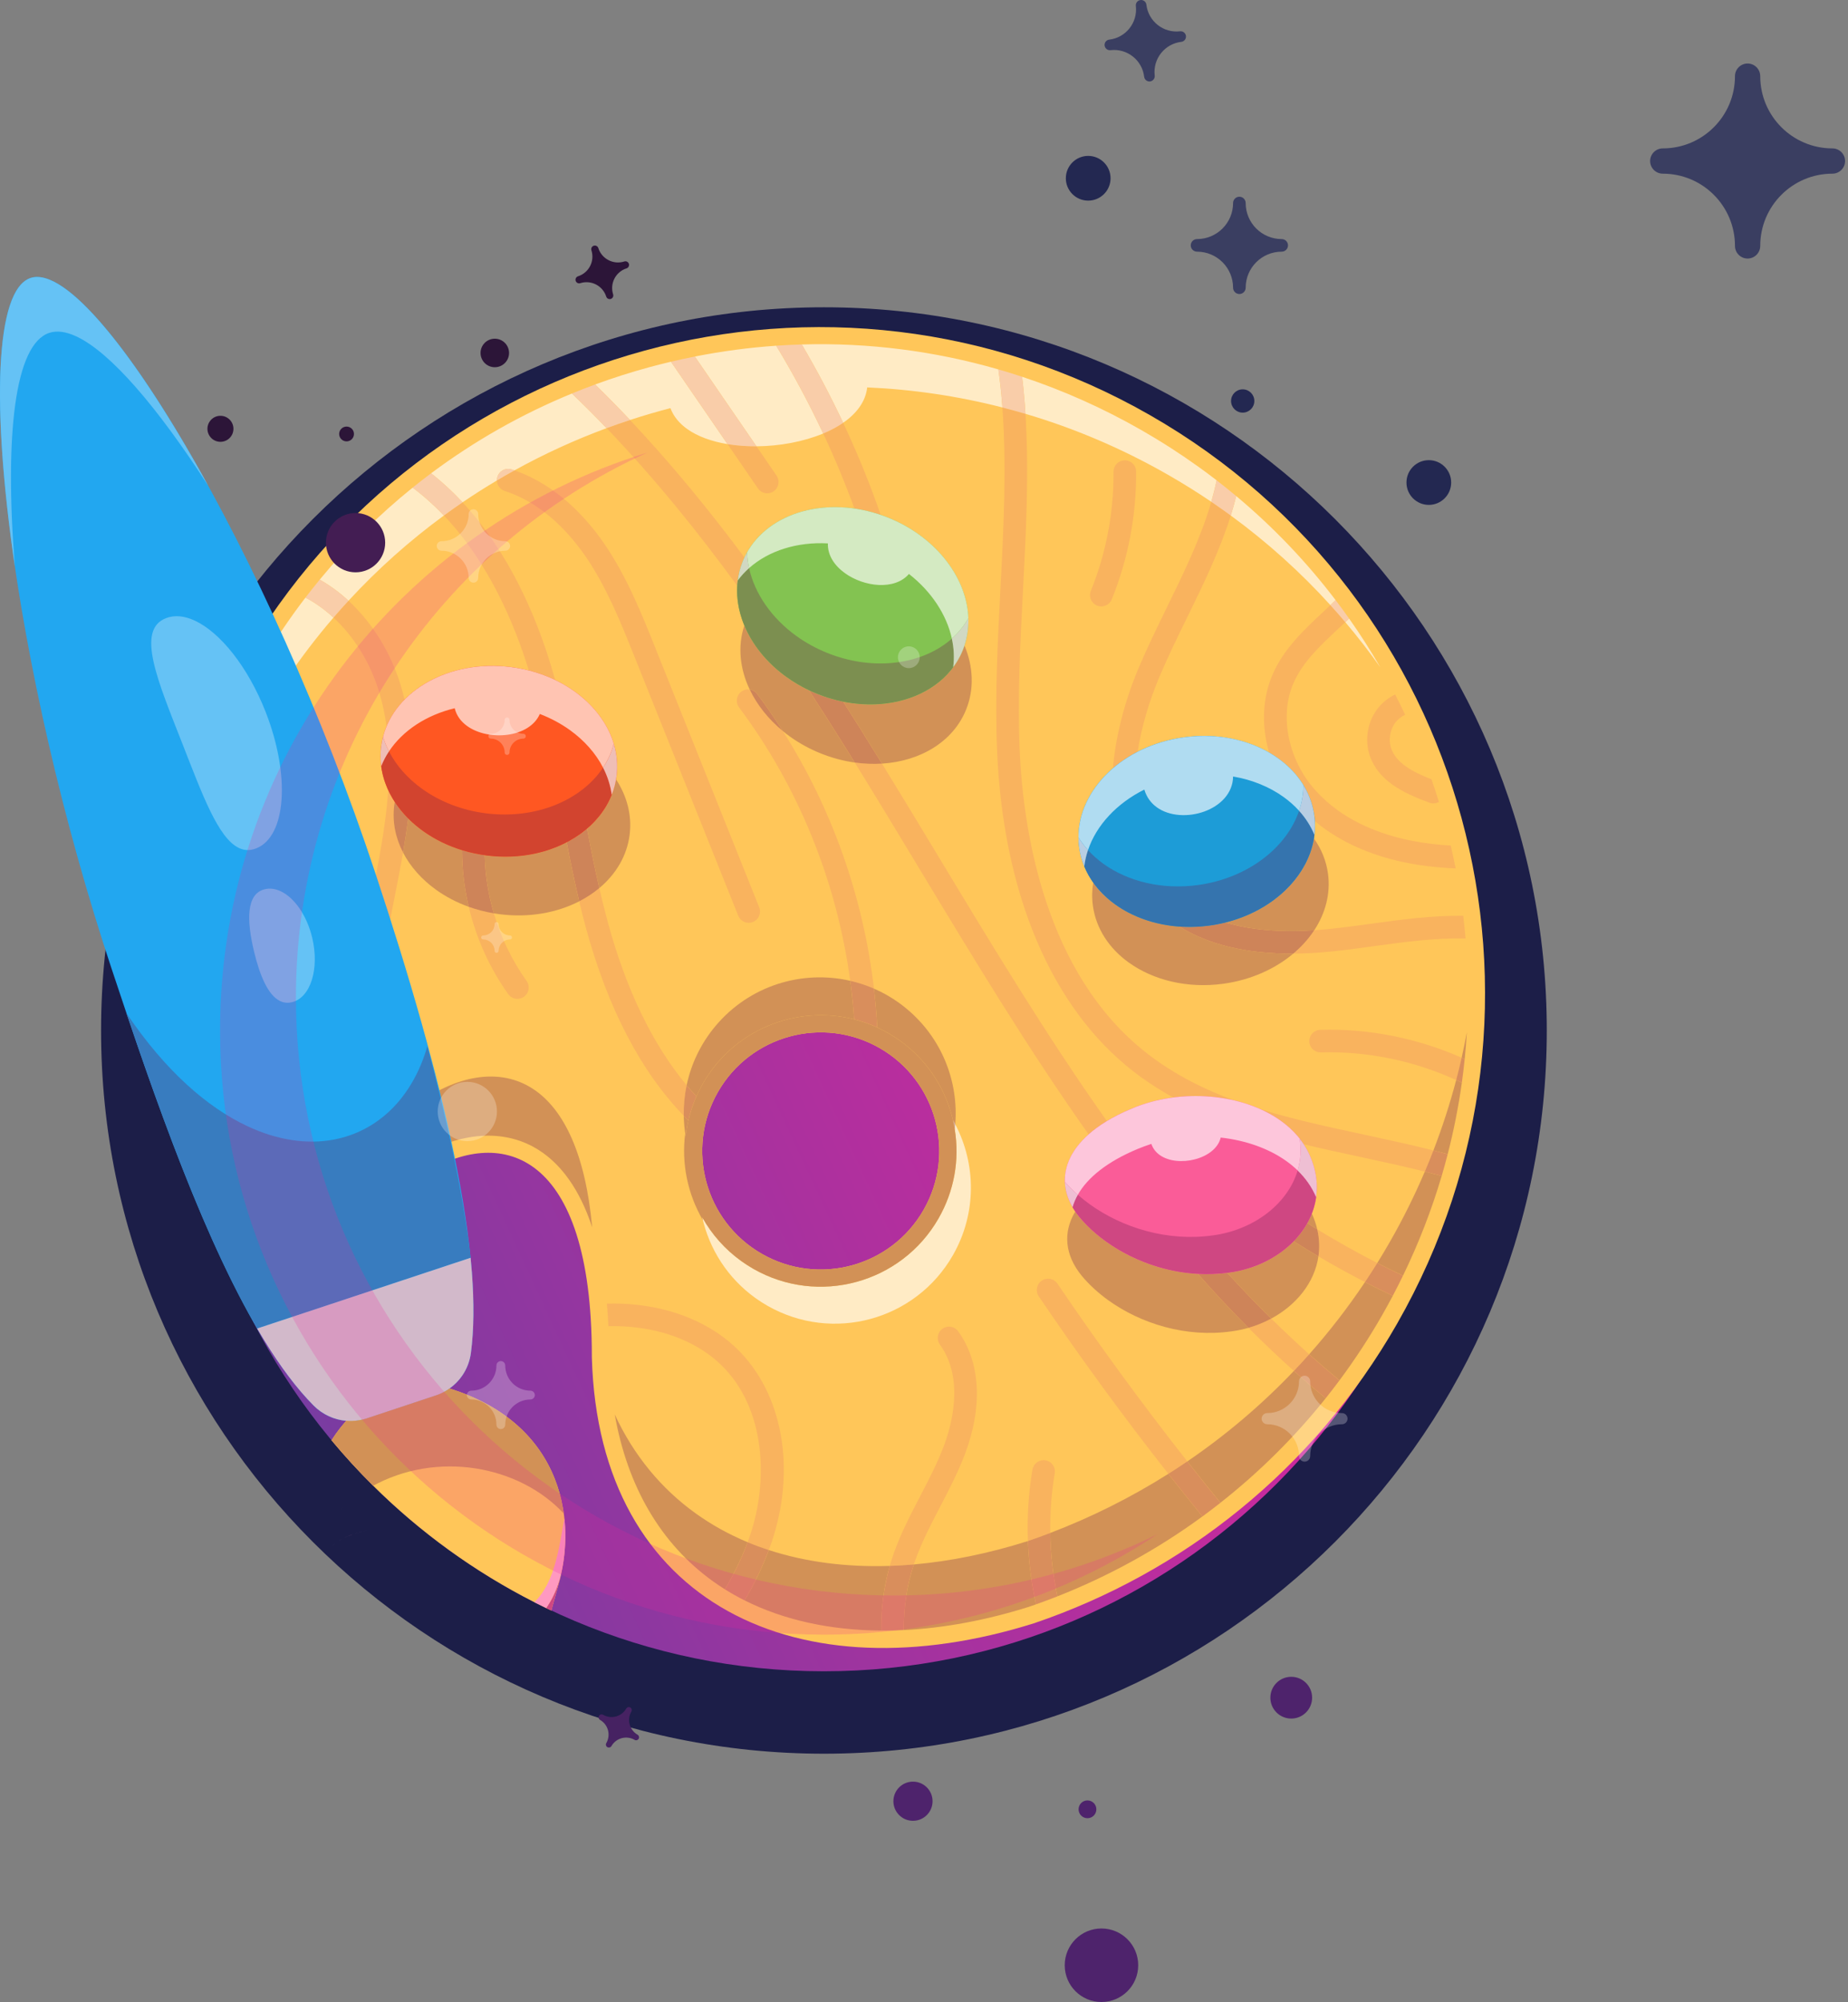 <svg width="314" height="340" viewBox="0 0 314 340" fill="none" xmlns="http://www.w3.org/2000/svg">
<rect x="0" y="0" width="314" height="340" fill="#808080" stroke="none"/>
<g clip-path="url(#clip0_71_11678)">
<path d="M184.898 34.074C186.996 34.074 188.697 32.373 188.697 30.276C188.697 28.177 186.996 26.477 184.898 26.477C182.8 26.477 181.1 28.177 181.1 30.276C181.1 32.373 182.8 34.074 184.898 34.074Z" fill="#232851"/>
<path d="M211.151 70.077C212.244 70.077 213.129 69.192 213.129 68.099C213.129 67.007 212.244 66.121 211.151 66.121C210.059 66.121 209.173 67.007 209.173 68.099C209.173 69.192 210.059 70.077 211.151 70.077Z" fill="#232851"/>
<path d="M242.775 85.746C244.873 85.746 246.574 84.045 246.574 81.947C246.574 79.849 244.873 78.149 242.775 78.149C240.677 78.149 238.977 79.849 238.977 81.947C238.977 84.045 240.677 85.746 242.775 85.746Z" fill="#232851"/>
<path fill-rule="evenodd" clip-rule="evenodd" d="M214.268 85.734C216.188 85.734 217.746 84.177 217.746 82.255C217.746 81.921 218.019 81.647 218.355 81.647C218.691 81.647 218.964 81.919 218.964 82.255C218.964 84.175 220.52 85.734 222.442 85.734C222.776 85.734 223.051 86.007 223.051 86.342C223.051 86.676 222.778 86.951 222.442 86.951C220.52 86.951 218.964 88.509 218.964 90.43C218.964 90.764 218.691 91.038 218.355 91.038C218.021 91.038 217.746 90.765 217.746 90.43C217.746 88.507 216.19 86.951 214.268 86.951C213.934 86.951 213.659 86.678 213.659 86.342C213.659 86.007 213.932 85.734 214.268 85.734Z" fill="#292E6B"/>
<path fill-rule="evenodd" clip-rule="evenodd" d="M203.395 40.601C206.775 40.601 209.516 37.861 209.516 34.48C209.516 33.891 209.997 33.41 210.586 33.41C211.176 33.41 211.657 33.891 211.657 34.48C211.657 37.861 214.397 40.601 217.778 40.601C218.367 40.601 218.848 41.082 218.848 41.671C218.848 42.261 218.367 42.742 217.778 42.742C214.397 42.742 211.657 45.482 211.657 48.863C211.657 49.452 211.176 49.933 210.586 49.933C209.997 49.933 209.516 49.452 209.516 48.863C209.516 45.482 206.775 42.742 203.395 42.742C202.805 42.742 202.324 42.261 202.324 41.671C202.324 41.082 202.805 40.601 203.395 40.601Z" fill="#3A3E61"/>
<path fill-rule="evenodd" clip-rule="evenodd" d="M282.526 25.202C289.302 25.202 294.795 19.71 294.795 12.933C294.795 11.751 295.759 10.787 296.941 10.787C298.123 10.787 299.087 11.751 299.087 12.933C299.087 19.709 304.58 25.202 311.355 25.202C312.538 25.202 313.501 26.166 313.501 27.348C313.501 28.53 312.538 29.494 311.355 29.494C304.578 29.494 299.087 34.987 299.087 41.762C299.087 42.945 298.123 43.908 296.941 43.908C295.759 43.908 294.795 42.945 294.795 41.762C294.795 34.985 289.302 29.494 282.526 29.494C281.344 29.494 280.38 28.53 280.38 27.348C280.38 26.166 281.344 25.202 282.526 25.202Z" fill="#3A3E61"/>
<path fill-rule="evenodd" clip-rule="evenodd" d="M188.476 6.73C191.304 6.398 193.328 3.835 192.996 1.007C192.938 0.514 193.293 0.065 193.786 0.007C194.279 -0.051 194.729 0.304 194.787 0.798C195.119 3.626 197.681 5.649 200.509 5.317C201.002 5.259 201.452 5.614 201.509 6.107C201.567 6.6 201.212 7.05 200.719 7.108C197.891 7.44 195.867 10.002 196.2 12.83C196.257 13.323 195.902 13.773 195.409 13.83C194.916 13.888 194.467 13.533 194.409 13.04C194.076 10.212 191.514 8.188 188.686 8.521C188.193 8.578 187.744 8.223 187.686 7.73C187.628 7.237 187.983 6.788 188.476 6.73Z" fill="#3A3E61"/>
<path d="M139.996 297.832C207.83 297.832 262.819 242.842 262.819 175.009C262.819 107.176 207.83 52.186 139.996 52.186C72.163 52.186 17.174 107.176 17.174 175.009C17.174 242.842 72.163 297.832 139.996 297.832Z" fill="url(#paint0_radial_71_11678)"/>
<path d="M139.997 283.834C200.099 283.834 248.821 235.111 248.821 175.009C248.821 114.907 200.099 66.184 139.997 66.184C79.894 66.184 31.172 114.907 31.172 175.009C31.172 235.111 79.894 283.834 139.997 283.834Z" fill="url(#paint1_linear_71_11678)"/>
<path d="M129.452 212.941C119.804 207.422 116.456 195.122 121.981 185.464C127.501 175.813 139.801 172.466 149.449 177.987C159.107 183.512 162.454 195.812 156.935 205.461C151.41 215.119 139.11 218.468 129.452 212.941ZM195.38 70.495C141.177 39.487 72.09 58.295 41.078 112.504C28.445 134.586 24.082 159.131 27.008 182.57C27.015 182.617 27.025 182.657 27.03 182.702C30.168 204.438 45.756 210.867 62.126 204.637C62.161 204.636 62.192 204.62 62.222 204.606C65.535 203.338 68.877 201.556 72.161 199.275C84.556 191.491 100.037 194.84 100.55 228.587C100.548 228.608 100.551 228.622 100.551 228.643C100.558 229.267 100.571 229.904 100.564 230.553C101.749 272.695 135.955 288.202 175.769 275.654C200.931 267.089 223.154 249.677 237.385 224.806C268.395 170.593 249.592 101.507 195.38 70.494V70.495Z" fill="#FFC659"/>
<path d="M121.152 268.559C112.302 262.199 106.62 252.514 104.453 240.216C107.713 247.248 112.407 252.853 118.201 257.017C120.914 258.966 123.87 260.599 127.03 261.914C126.045 264.555 124.77 267.198 123.174 269.916C122.527 269.51 121.893 269.087 121.274 268.646C121.234 268.616 121.194 268.588 121.152 268.559ZM126.523 271.798C128.216 268.905 129.575 266.08 130.631 263.245C136.868 265.278 143.795 266.18 151.181 265.937C150.18 269.443 149.689 273.167 149.731 276.92C141.093 276.866 133.198 275.145 126.523 271.798ZM153.572 276.836C153.531 272.996 154.11 269.2 155.273 265.69C161.459 265.15 167.923 263.838 174.545 261.754C174.581 261.74 174.618 261.727 174.657 261.717C174.793 265.318 175.251 268.926 176.026 272.471C175.638 272.607 175.248 272.744 174.856 272.877C167.51 275.189 160.343 276.504 153.573 276.838L153.572 276.836ZM179.664 271.112C178.92 267.556 178.518 263.94 178.459 260.339C185.435 257.675 192.158 254.321 198.517 250.303C200.427 252.734 202.358 255.148 204.308 257.54C196.751 263.069 188.48 267.642 179.664 271.11V271.112ZM207.367 255.218C205.474 252.895 203.598 250.553 201.74 248.191C208.236 243.769 214.313 238.636 219.847 232.823C221.627 234.42 223.429 235.971 225.246 237.475C219.967 244.074 213.967 250.024 207.365 255.216L207.367 255.218ZM227.593 234.432C225.865 233 224.149 231.52 222.449 229.998C225.847 226.177 229.018 222.088 231.928 217.737C233.488 218.541 235.064 219.32 236.65 220.072C236.068 221.172 235.466 222.268 234.844 223.354C232.64 227.209 230.216 230.904 227.593 234.432ZM234.02 214.494C234.751 213.315 235.466 212.116 236.161 210.902C238.398 206.997 240.372 203.011 242.097 198.971C243.057 199.212 244.012 199.459 244.96 199.716C243.251 205.487 241.059 211.145 238.389 216.644C236.92 215.949 235.465 215.232 234.02 214.494ZM243.555 195.379C245.08 191.435 246.369 187.442 247.425 183.421C247.747 183.568 248.069 183.717 248.387 183.869C247.819 187.956 247.014 192.007 245.983 196.013C245.176 195.795 244.367 195.583 243.553 195.377L243.555 195.379ZM248.354 179.628C248.678 178.185 248.973 176.742 249.241 175.296C249.15 176.819 249.027 178.341 248.874 179.862C248.7 179.78 248.527 179.707 248.356 179.628H248.354Z" fill="#D29156"/>
<path d="M49.836 203.955C49.973 200.814 50.023 197.476 49.989 193.929C53.894 194.091 58.053 193.367 62.271 191.8C62.997 194.639 63.905 197.439 64.992 200.174C63.828 200.767 62.659 201.292 61.493 201.75L61.085 201.904C57.168 203.396 53.359 204.078 49.838 203.955H49.836ZM68.37 198.268C67.357 195.657 66.514 192.988 65.849 190.282C68.109 189.196 70.37 187.877 72.604 186.326C78.73 182.479 85.612 181.351 91.065 185.27C95.803 188.675 99.467 195.889 100.621 208.44C98.441 201.795 95.31 197.988 92.291 195.819C91.725 195.412 91.162 195.062 90.609 194.761C84.895 191.659 77.604 192.4 70.603 196.797L70.491 196.87C69.788 197.36 69.08 197.824 68.37 198.266V198.268Z" fill="#D29156"/>
<path d="M42.862 124.911C42.437 122.534 41.991 120.159 41.526 117.791C41.987 116.906 42.461 116.028 42.947 115.152C44.201 116.258 45.378 117.456 46.463 118.738C45.665 120.012 44.887 121.312 44.135 122.629C43.701 123.386 43.278 124.149 42.863 124.911H42.862ZM48.637 115.392C47.475 114.099 46.228 112.889 44.904 111.77C47.061 108.19 49.399 104.757 51.905 101.486C52.764 101.937 53.598 102.457 54.406 103.037C55.186 103.599 55.94 104.215 56.662 104.884C53.813 108.195 51.13 111.698 48.637 115.394V115.392Z" fill="#FFEBC5"/>
<path d="M59.212 102.025C58.382 101.257 57.514 100.549 56.615 99.903C55.874 99.37 55.109 98.879 54.329 98.436C59.071 92.679 64.358 87.451 70.112 82.815C72.037 84.252 73.803 85.844 75.428 87.547C69.627 91.794 64.191 96.628 59.214 102.025H59.212Z" fill="#FFEBC5"/>
<path d="M78.592 85.312C76.957 83.555 75.18 81.898 73.247 80.38C80.575 74.904 88.601 70.35 97.18 66.828C99.189 68.75 101.15 70.716 103.068 72.715C97.69 74.7 92.452 77.096 87.413 79.885C87.258 79.831 87.1 79.779 86.943 79.726C85.934 79.399 84.851 79.95 84.524 80.959C84.454 81.171 84.425 81.386 84.43 81.597C82.45 82.773 80.504 84.013 78.59 85.312H78.592ZM107.05 71.328C105.12 69.285 103.143 67.27 101.122 65.296C104.123 64.196 107.185 63.218 110.303 62.368C111.535 62.034 112.768 61.721 114.004 61.429C117.212 66.092 120.416 70.758 123.62 75.426C120.939 74.98 118.529 74.128 116.731 72.835C115.426 71.898 114.443 70.728 113.915 69.315C111.605 69.915 109.315 70.585 107.05 71.326V71.328ZM128.531 75.796C125.041 70.712 121.551 65.63 118.06 60.549C122.656 59.643 127.273 59.029 131.889 58.713C134.828 63.57 137.492 68.542 139.874 73.623C136.527 75.018 132.46 75.767 128.531 75.798V75.796ZM143.263 71.805C141.135 67.286 138.791 62.847 136.233 58.5C147.531 58.171 158.778 59.598 169.635 62.736C169.912 64.694 170.125 66.667 170.275 68.628C170.289 68.82 170.303 69.007 170.317 69.198C162.725 67.253 155.03 66.128 147.349 65.793C147.083 68.204 145.544 70.224 143.263 71.804V71.805ZM174.237 70.28C174.198 69.631 174.153 68.984 174.104 68.335C173.994 66.891 173.85 65.438 173.672 63.986C180.633 66.291 187.415 69.313 193.926 73.038C197.309 74.973 200.563 77.068 203.687 79.312C204.712 80.048 205.723 80.802 206.718 81.568C206.468 82.792 206.163 84.009 205.815 85.219C203.433 83.605 200.974 82.073 198.437 80.62C190.626 76.153 182.509 72.72 174.239 70.28H174.237ZM234.543 113.344C232.677 110.707 230.687 108.143 228.583 105.659C228.798 105.456 229.013 105.252 229.23 105.044C231.124 107.728 232.894 110.493 234.543 113.346V113.344ZM226.05 102.768C221.013 97.215 215.359 92.107 209.124 87.551C209.465 86.458 209.775 85.356 210.049 84.245C216.354 89.513 222.008 95.435 226.939 101.918C226.647 102.202 226.349 102.485 226.05 102.768Z" fill="#FFEBC5"/>
<path d="M128.35 220.441C123.621 217.042 120.507 212.104 119.31 206.717C120.942 209.652 123.198 212.187 125.956 214.171C126.609 214.639 127.291 215.078 127.997 215.484C139.038 221.801 153.159 217.957 159.474 206.916C162.127 202.28 163.075 196.988 162.223 191.786C162.257 191.501 162.285 191.216 162.307 190.933C165.854 197.689 165.985 206.052 161.917 213.165C155.579 224.246 141.464 228.087 130.383 221.747C129.676 221.343 128.998 220.906 128.349 220.441H128.35Z" fill="#FFEBC5"/>
<path d="M116.51 193.012C116.311 191.851 116.199 190.676 116.178 189.499C116.439 189.77 116.703 190.036 116.969 190.298C116.76 191.195 116.608 192.101 116.512 193.012H116.51Z" fill="#D29156"/>
<path d="M118.336 186.193C117.77 185.583 117.215 184.953 116.671 184.301C117.425 180.724 119.041 177.276 121.549 174.276C127.317 167.373 136.259 164.687 144.463 166.567C144.755 168.737 144.977 170.922 145.124 173.108C135.339 170.63 124.69 174.832 119.44 184.011C119.032 184.724 118.665 185.452 118.338 186.192L118.336 186.193ZM162.309 190.933C162.182 190.688 162.047 190.445 161.909 190.204C161.846 189.938 161.779 189.674 161.708 189.408C160.301 184.25 157.23 179.838 152.949 176.761C152.293 176.291 151.611 175.852 150.903 175.446C150.294 175.098 149.677 174.783 149.054 174.495C148.94 172.289 148.753 170.089 148.498 167.894C149.972 168.536 151.398 169.341 152.748 170.311C153.208 170.642 153.657 170.992 154.1 171.361C160.074 176.352 162.888 183.72 162.311 190.933H162.309Z" fill="#D29156"/>
<path d="M162.225 191.785C162.14 191.255 162.035 190.728 161.91 190.202C162.049 190.443 162.182 190.686 162.311 190.931C162.288 191.214 162.26 191.499 162.227 191.785H162.225Z" fill="#D2ABA1"/>
<path d="M223.266 178.37C222.796 178.033 222.484 177.487 222.465 176.865C222.435 175.805 223.271 174.921 224.331 174.892C232.535 174.657 240.757 176.287 248.351 179.63C248.062 180.896 247.754 182.16 247.422 183.423C240.178 180.119 232.299 178.505 224.438 178.729C224.001 178.741 223.595 178.608 223.264 178.37H223.266Z" fill="#F9B35E"/>
<path d="M247.424 183.421C247.756 182.159 248.062 180.894 248.352 179.628C248.524 179.705 248.699 179.78 248.87 179.862C248.734 181.202 248.575 182.535 248.386 183.869C248.067 183.717 247.746 183.568 247.424 183.421Z" fill="#D98E5C"/>
<path d="M219.847 232.823C217.234 230.479 214.656 228.036 212.129 225.504C213.495 225.112 214.792 224.582 215.996 223.933C218.117 226.023 220.267 228.045 222.447 229.997C221.596 230.955 220.727 231.898 219.847 232.821V232.823ZM184.968 192.65C174.662 178.087 165.414 162.768 156.365 147.78C152.736 141.769 149.005 135.588 145.235 129.504C146.807 129.726 148.36 129.784 149.862 129.689C153.178 135.072 156.456 140.499 159.653 145.797C168.654 160.706 177.85 175.939 188.074 190.391C188.013 190.427 187.952 190.464 187.894 190.501C186.785 191.185 185.809 191.904 184.968 192.65ZM125.262 99.48C118.682 90.466 111.292 81.286 103.068 72.713C104.387 72.225 105.712 71.767 107.049 71.326C114.153 78.859 120.629 86.802 126.486 94.669C126.381 94.895 126.281 95.12 126.189 95.353C125.652 96.691 125.348 98.078 125.262 99.478V99.48Z" fill="#F9B35E"/>
<path d="M225.246 237.477C223.429 235.973 221.627 234.422 219.847 232.825C220.728 231.9 221.598 230.959 222.448 230C224.146 231.522 225.861 233.001 227.591 234.434C226.825 235.462 226.043 236.478 225.246 237.477Z" fill="#D98E5C"/>
<path d="M103.068 72.715C101.15 70.716 99.189 68.75 97.18 66.828C98.481 66.293 99.794 65.782 101.12 65.296C103.142 67.27 105.118 69.285 107.049 71.328C105.712 71.769 104.387 72.229 103.068 72.715Z" fill="#F9CDA9"/>
<path d="M194.033 183.045C193.506 182.667 192.987 182.277 192.473 181.877C178.667 171.091 170.482 151.841 169.427 127.673C169.025 118.456 169.511 109.124 169.982 100.098C170.512 89.943 171.063 79.448 170.319 69.2C171.629 69.535 172.936 69.895 174.239 70.28C174.861 80.321 174.33 90.468 173.817 100.295C173.348 109.234 172.867 118.473 173.263 127.505C173.847 140.84 177.425 165.245 194.837 178.851C195.324 179.233 195.818 179.602 196.315 179.958C200.443 182.923 204.934 185.123 209.691 186.877C206.401 186.109 202.828 185.931 199.344 186.387C197.52 185.384 195.747 184.276 194.035 183.045H194.033ZM221.526 194.336C221.311 194.007 221.08 193.686 220.837 193.374C220.835 193.376 220.835 193.376 220.837 193.38C220.716 193.229 220.599 193.084 220.475 192.939C219.654 191.98 218.703 191.12 217.64 190.356C216.604 189.612 215.464 188.96 214.245 188.407C219.856 190.128 225.765 191.402 231.823 192.706C235.692 193.539 239.65 194.392 243.555 195.38C243.092 196.584 242.606 197.782 242.097 198.973C238.417 198.053 234.676 197.248 231.017 196.459C227.864 195.779 224.69 195.097 221.528 194.336H221.526Z" fill="#F9B35E"/>
<path d="M242.095 198.973C242.604 197.782 243.09 196.584 243.553 195.38C244.367 195.587 245.175 195.797 245.983 196.017C245.664 197.255 245.322 198.488 244.96 199.718C244.01 199.461 243.057 199.214 242.097 198.973H242.095Z" fill="#D98E5C"/>
<path d="M170.319 69.199C170.305 69.007 170.291 68.82 170.277 68.629C170.127 66.671 169.914 64.696 169.637 62.737C170.989 63.127 172.336 63.542 173.674 63.988C173.85 65.438 173.994 66.893 174.106 68.337C174.155 68.986 174.2 69.633 174.239 70.282C172.936 69.897 171.629 69.537 170.319 69.201V69.199Z" fill="#F9CDA9"/>
<path d="M219.747 161.955C221.159 160.769 222.358 159.433 223.306 157.985C224.261 157.922 225.233 157.838 226.225 157.733C228.458 157.494 230.75 157.181 232.967 156.876C238.097 156.175 243.37 155.451 248.62 155.537C248.779 156.818 248.91 158.102 249.021 159.386C243.903 159.255 238.618 159.977 233.488 160.68C231.243 160.988 228.922 161.306 226.636 161.551C224.23 161.808 221.932 161.939 219.745 161.953L219.747 161.955ZM189.097 130.478C189.61 124.584 191.263 118.659 193.466 113.444C194.937 109.967 196.633 106.502 198.272 103.153C201.123 97.327 204.045 91.353 205.815 85.221C206.684 85.811 207.543 86.409 208.391 87.019C208.638 87.196 208.883 87.373 209.126 87.553C207.258 93.525 204.456 99.251 201.721 104.841C200.105 108.143 198.431 111.562 197.002 114.941C195.338 118.883 194 123.257 193.295 127.669C191.749 128.463 190.339 129.411 189.097 130.48V130.478Z" fill="#F9B35E"/>
<path d="M205.814 85.221C206.162 84.009 206.466 82.794 206.716 81.57C207.846 82.442 208.958 83.334 210.049 84.247C209.777 85.358 209.465 86.46 209.124 87.553C208.879 87.373 208.635 87.198 208.39 87.019C207.541 86.411 206.683 85.812 205.814 85.221Z" fill="#F9CDA9"/>
<path d="M225.043 140.723C224.49 140.326 223.943 139.903 223.409 139.453C223.39 139.126 223.359 138.799 223.313 138.471C223.009 136.253 222.155 134.221 220.875 132.44C219.889 131.067 218.644 129.845 217.201 128.808C216.702 128.449 216.179 128.112 215.635 127.799C214.322 123.293 214.472 118.552 216.263 114.477C218.157 110.149 221.547 106.983 224.824 103.921C225.232 103.541 225.641 103.158 226.052 102.77C226.916 103.72 227.757 104.683 228.586 105.659C228.205 106.018 227.825 106.374 227.446 106.726C224.314 109.652 221.354 112.413 219.779 116.018C217.335 121.58 218.876 129.075 223.527 134.247C224.688 135.536 225.956 136.648 227.288 137.607C231.974 140.975 237.45 142.451 241.633 143.093C243.197 143.333 244.809 143.5 246.499 143.597C246.799 144.889 247.083 146.189 247.336 147.483C245.138 147.395 243.062 147.198 241.051 146.89C236.414 146.182 230.333 144.527 225.045 140.727L225.043 140.723Z" fill="#F9B35E"/>
<path d="M228.584 105.659C227.757 104.681 226.916 103.72 226.05 102.77C226.349 102.487 226.647 102.203 226.939 101.92C227.72 102.945 228.486 103.989 229.23 105.043C229.015 105.252 228.8 105.456 228.583 105.659H228.584Z" fill="#F9CDA9"/>
<path d="M145.18 86.362C143.603 82.049 141.833 77.799 139.876 73.623C141.121 73.105 142.263 72.5 143.265 71.807C145.67 76.918 147.797 82.131 149.642 87.441C148.155 86.932 146.66 86.575 145.182 86.362H145.18Z" fill="#F9B35E"/>
<path d="M139.874 73.621C137.492 68.54 134.828 63.568 131.889 58.711C133.338 58.611 134.787 58.54 136.233 58.499C138.792 62.846 141.135 67.284 143.264 71.805C142.261 72.498 141.119 73.103 139.874 73.621Z" fill="#F9CDA9"/>
<path d="M116.178 189.499C108.845 181.907 103.262 171.188 99.558 157.583C99.152 156.089 98.773 154.583 98.414 153.076C99.661 152.436 100.809 151.68 101.832 150.825C102.276 152.757 102.75 154.68 103.264 156.577C106.396 168.085 110.893 177.38 116.669 184.303C116.309 186.017 116.147 187.762 116.178 189.5V189.499ZM89.852 113.86C87.34 105.698 82.935 95.433 75.427 87.549C76.469 86.785 77.527 86.038 78.592 85.314C86.504 93.816 91.081 104.655 93.661 113.181C93.892 113.944 94.114 114.71 94.331 115.478C92.935 114.808 91.436 114.262 89.853 113.86H89.852Z" fill="#F9B35E"/>
<path d="M75.427 87.547C73.803 85.842 72.035 84.252 70.11 82.815C71.14 81.986 72.188 81.172 73.247 80.38C75.178 81.897 76.957 83.555 78.592 85.312C77.527 86.038 76.469 86.785 75.427 87.547Z" fill="#F9CDA9"/>
<path d="M116.969 190.298C116.703 190.036 116.44 189.77 116.178 189.499C116.147 187.76 116.309 186.017 116.669 184.301C117.213 184.953 117.768 185.583 118.334 186.193C117.747 187.526 117.29 188.899 116.967 190.298H116.969Z" fill="#D98E5C"/>
<path d="M126.096 156.359C125.809 156.152 125.575 155.865 125.435 155.514L107.83 111.576C105.504 105.766 103.096 99.76 99.556 94.582C97.802 92.019 95.251 88.947 91.886 86.529C90.077 85.23 88.036 84.12 85.756 83.378C85.563 83.315 85.387 83.224 85.229 83.112C84.74 82.762 84.442 82.197 84.43 81.598C85.418 81.01 86.41 80.442 87.414 79.885C89.911 80.755 92.144 81.988 94.122 83.409C97.923 86.141 100.774 89.56 102.725 92.416C106.505 97.943 108.99 104.148 111.395 110.149L128.999 154.088C129.395 155.073 128.915 156.191 127.931 156.584C127.298 156.838 126.61 156.729 126.096 156.36V156.359Z" fill="#F9B35E"/>
<path d="M84.43 81.597C84.425 81.386 84.454 81.171 84.524 80.959C84.853 79.952 85.936 79.399 86.943 79.726C87.1 79.777 87.258 79.831 87.414 79.885C86.41 80.442 85.418 81.01 84.43 81.597Z" fill="#F9CDA9"/>
<path d="M198.517 250.305C190.811 240.499 183.431 230.395 176.496 220.155C175.902 219.276 176.133 218.085 177.011 217.49C177.693 217.023 178.571 217.063 179.207 217.52C179.386 217.648 179.543 217.808 179.674 218.001C186.621 228.256 194.015 238.372 201.739 248.189C200.675 248.913 199.598 249.616 198.515 250.302L198.517 250.305Z" fill="#F9B35E"/>
<path d="M204.306 257.542C202.356 255.15 200.425 252.736 198.515 250.305C199.598 249.619 200.675 248.916 201.739 248.192C203.594 250.553 205.472 252.897 207.365 255.22C206.359 256.012 205.34 256.788 204.306 257.544V257.542Z" fill="#D98E5C"/>
<path d="M151.181 265.937C151.387 265.215 151.616 264.499 151.865 263.795C153.071 260.386 154.742 257.182 156.356 254.081C157.776 251.353 159.249 248.532 160.336 245.665C161.576 242.421 163.993 234.247 159.7 228.351C159.074 227.492 159.266 226.292 160.12 225.668C160.81 225.17 161.716 225.191 162.374 225.661C162.535 225.777 162.68 225.922 162.802 226.09C166.605 231.31 167.016 238.946 163.923 247.033C162.757 250.106 161.232 253.028 159.759 255.856C158.135 258.976 156.601 261.921 155.485 265.078C155.413 265.281 155.34 265.484 155.273 265.69C153.895 265.809 152.528 265.891 151.181 265.937Z" fill="#F9B35E"/>
<path d="M149.731 276.92C149.689 273.167 150.182 269.444 151.181 265.937C152.529 265.893 153.895 265.809 155.273 265.69C154.11 269.201 153.531 272.996 153.572 276.836C152.276 276.899 150.997 276.929 149.731 276.92Z" fill="#D98E5C"/>
<path d="M174.657 261.717C174.497 257.626 174.756 253.548 175.428 249.576C175.608 248.532 176.6 247.829 177.644 248.005C177.939 248.056 178.21 248.171 178.443 248.337C179.018 248.75 179.342 249.471 179.214 250.218C178.653 253.532 178.403 256.93 178.459 260.34C177.199 260.821 175.932 261.279 174.657 261.717Z" fill="#F9B35E"/>
<path d="M176.026 272.469C175.251 268.926 174.793 265.316 174.657 261.715C175.932 261.278 177.198 260.82 178.459 260.339C178.518 263.94 178.92 267.556 179.664 271.112C178.459 271.586 177.25 272.037 176.026 272.469Z" fill="#D98E5C"/>
<path d="M127.03 261.914C127.182 261.51 127.326 261.106 127.462 260.702C130.535 251.65 130.194 239.198 122.507 231.788C121.815 231.118 121.066 230.495 120.27 229.923C115.844 226.742 109.917 225.089 103.376 225.219C103.313 223.888 103.226 222.609 103.115 221.385C110.564 221.205 117.378 223.116 122.523 226.814C123.466 227.49 124.352 228.228 125.176 229.022C133.001 236.567 135.327 249.487 131.1 261.937C130.951 262.374 130.795 262.81 130.633 263.245C129.405 262.845 128.205 262.402 127.032 261.914H127.03Z" fill="#F9B35E"/>
<path d="M123.174 269.916C124.77 267.198 126.045 264.555 127.03 261.914C128.204 262.402 129.403 262.845 130.631 263.245C129.575 266.08 128.216 268.903 126.523 271.797C125.369 271.219 124.251 270.591 123.174 269.916Z" fill="#D98E5C"/>
<path d="M62.271 191.8C60.638 185.405 59.935 178.811 60.22 172.307C60.52 165.476 61.869 158.709 63.172 152.166C63.682 149.604 64.209 146.955 64.664 144.35C65.202 141.267 65.716 137.813 65.96 134.189C66.274 134.873 66.645 135.538 67.065 136.181C67.032 136.377 67.002 136.577 66.978 136.776C66.629 139.571 67.198 142.308 68.485 144.789C68.471 144.863 68.459 144.938 68.447 145.012C67.985 147.659 67.453 150.332 66.937 152.918C65.662 159.318 64.345 165.939 64.057 172.477C63.798 178.414 64.412 184.43 65.849 190.284C64.786 190.795 63.724 191.251 62.665 191.657C62.635 191.673 62.603 191.688 62.568 191.69C62.471 191.729 62.371 191.765 62.271 191.802V191.8ZM65.674 123.351C65.403 121.359 64.987 119.376 64.393 117.429C62.878 112.473 60.123 108.087 56.662 104.884C57.498 103.914 58.348 102.961 59.211 102.025C63.195 105.698 66.346 110.687 68.065 116.307C68.317 117.134 68.541 117.968 68.737 118.804C67.422 120.14 66.378 121.67 65.674 123.351Z" fill="#F9B35E"/>
<path d="M64.992 200.174C63.906 197.439 62.997 194.639 62.271 191.8C62.369 191.764 62.469 191.727 62.568 191.688C62.603 191.687 62.635 191.671 62.665 191.655C63.724 191.249 64.788 190.793 65.849 190.282C66.514 192.988 67.357 195.657 68.37 198.268C67.25 198.964 66.122 199.599 64.992 200.174Z" fill="#D98E5C"/>
<path d="M51.905 101.486C52.696 100.453 53.504 99.438 54.328 98.438C55.109 98.88 55.872 99.372 56.613 99.905C57.512 100.551 58.38 101.259 59.211 102.027C58.346 102.962 57.498 103.915 56.662 104.886C55.94 104.216 55.186 103.601 54.406 103.039C53.598 102.459 52.764 101.939 51.905 101.488V101.486Z" fill="#F9CDA9"/>
<path d="M48.887 171.777C48.495 167.023 48 162.006 47.402 156.719C48.927 160.799 49.584 165.197 49.172 169.577C49.102 170.318 49.006 171.053 48.887 171.775V171.777Z" fill="#F9B35E"/>
<path d="M86.796 169.278C86.628 169.157 86.48 169.01 86.354 168.832C83.172 164.37 80.901 159.309 79.645 154.003C80.995 154.489 82.424 154.863 83.909 155.113C85.11 159.211 86.989 163.109 89.481 166.602C90.096 167.466 89.895 168.664 89.031 169.279C88.346 169.769 87.445 169.743 86.796 169.276V169.278Z" fill="#F9B35E"/>
<path d="M144.461 166.567C142.195 149.756 135.654 133.575 125.577 120.147C124.94 119.299 125.111 118.096 125.96 117.459C126.383 117.141 126.895 117.025 127.382 117.094C128.616 119.698 130.542 122.134 133.022 124.168C141.345 137.26 146.684 152.354 148.498 167.894C147.185 167.322 145.834 166.88 144.461 166.567Z" fill="#F9B35E"/>
<path d="M145.124 173.108C144.976 170.922 144.755 168.737 144.463 166.567C145.836 166.88 147.186 167.324 148.5 167.894C148.757 170.087 148.942 172.288 149.056 174.495C147.772 173.905 146.459 173.445 145.126 173.108H145.124Z" fill="#D98E5C"/>
<path d="M224.016 213.37C224.231 211.899 224.181 210.356 223.813 208.772C227.14 210.806 230.543 212.714 234.018 214.494C233.338 215.591 232.64 216.67 231.928 217.735C229.249 216.353 226.61 214.898 224.018 213.368L224.016 213.37Z" fill="#F9B35E"/>
<path d="M231.927 217.737C232.638 216.672 233.336 215.593 234.017 214.496C235.461 215.236 236.916 215.951 238.385 216.646C237.829 217.796 237.249 218.937 236.649 220.072C235.062 219.32 233.487 218.541 231.927 217.737Z" fill="#D98E5C"/>
<path d="M44.518 134.84C44.312 133.514 44.102 132.187 43.883 130.859C45.259 131.123 46.758 131.265 47.928 130.723C49.67 129.91 50.387 127.638 50.195 125.814C49.99 123.92 49.016 121.931 47.129 119.554C46.91 119.28 46.688 119.009 46.461 118.739C47.169 117.608 47.895 116.492 48.637 115.394C49.154 115.967 49.654 116.558 50.135 117.165C51.62 119.035 53.637 121.921 54.013 125.404C54.413 129.173 52.577 132.792 49.548 134.205C47.897 134.971 46.12 135.025 44.518 134.842V134.84Z" fill="#F9B35E"/>
<path d="M46.461 118.737C45.377 117.455 44.201 116.257 42.946 115.152C43.166 114.753 43.392 114.356 43.619 113.961C44.04 113.225 44.469 112.494 44.904 111.77C46.228 112.889 47.475 114.099 48.637 115.392C47.895 116.49 47.169 117.606 46.461 118.737Z" fill="#F9CDA9"/>
<path d="M129.242 83.418C129.067 83.292 128.91 83.133 128.781 82.944C127.06 80.438 125.341 77.934 123.62 75.427C125.187 75.686 126.845 75.809 128.531 75.796C129.669 77.456 130.806 79.114 131.946 80.77C132.546 81.645 132.324 82.839 131.45 83.441C130.764 83.91 129.881 83.876 129.242 83.416V83.418Z" fill="#F9B35E"/>
<path d="M123.62 75.427C120.416 70.76 117.212 66.092 114.004 61.431C115.354 61.112 116.706 60.819 118.06 60.549C121.551 65.632 125.042 70.712 128.531 75.796C126.845 75.809 125.187 75.686 123.62 75.427Z" fill="#F9CDA9"/>
<path d="M186.007 102.628C185.304 102.123 185.01 101.187 185.349 100.346C187.934 93.983 189.267 86.986 189.204 80.116C189.194 79.055 190.044 78.189 191.105 78.18C191.528 78.175 191.922 78.308 192.242 78.539C192.723 78.885 193.036 79.445 193.041 80.081C193.111 87.453 191.681 94.959 188.907 101.792C188.508 102.775 187.389 103.247 186.406 102.849C186.262 102.787 186.128 102.714 186.007 102.626V102.628Z" fill="#F9B35E"/>
<path d="M236.558 133.231C234.874 132.021 233.488 130.475 232.759 128.379C231.797 125.616 232.381 122.375 234.251 120.123C235.013 119.201 235.981 118.461 237.053 117.935C237.64 119.072 238.209 120.219 238.753 121.378C238.156 121.667 237.621 122.073 237.203 122.573C236.194 123.795 235.863 125.618 236.385 127.115C236.81 128.334 237.698 129.313 238.831 130.127C240.099 131.038 241.672 131.743 243.235 132.353C243.676 133.623 244.097 134.901 244.493 136.192C244.017 136.463 243.427 136.529 242.873 136.325C240.715 135.522 238.447 134.586 236.558 133.229V133.231Z" fill="#F9B35E"/>
<path d="M74.082 151.101C71.658 149.359 69.732 147.194 68.485 144.789C68.8 142.969 69.106 141.027 69.354 138.997C70.113 139.761 70.953 140.473 71.862 141.125C73.79 142.511 76.033 143.63 78.503 144.387C78.512 147.63 78.9 150.86 79.643 154.003C77.597 153.268 75.724 152.282 74.082 151.101ZM83.909 155.113C82.968 151.911 82.441 148.586 82.356 145.241C82.494 145.26 82.63 145.277 82.769 145.295C86.62 145.774 90.326 145.351 93.566 144.221C94.512 143.89 95.42 143.5 96.279 143.054C96.928 146.386 97.62 149.742 98.412 153.074C94.628 155.015 89.928 155.886 84.99 155.271C84.626 155.225 84.264 155.173 83.907 155.113H83.909ZM101.832 150.823C101.064 147.472 100.387 144.09 99.743 140.739C102.337 138.523 104.117 135.65 104.679 132.367C106.521 135.191 107.398 138.429 106.986 141.748C106.54 145.335 104.654 148.464 101.832 150.823Z" fill="#D29156"/>
<path d="M98.414 153.074C97.622 149.742 96.929 146.386 96.281 143.054C97.547 142.397 98.71 141.62 99.743 140.739C100.387 144.09 101.064 147.474 101.832 150.823C100.809 151.68 99.661 152.436 98.414 153.074Z" fill="#CE8459"/>
<path d="M68.485 144.788C67.198 142.306 66.629 139.569 66.978 136.774C67.002 136.575 67.032 136.377 67.065 136.179C67.156 136.319 67.249 136.458 67.345 136.594C67.931 137.439 68.604 138.241 69.356 138.995C69.108 141.026 68.802 142.967 68.487 144.788H68.485Z" fill="#CE8459"/>
<path d="M79.643 154.003C78.898 150.86 78.512 147.63 78.503 144.387C79.736 144.765 81.021 145.053 82.356 145.242C82.44 148.588 82.968 151.911 83.909 155.115C82.422 154.865 80.995 154.489 79.645 154.004L79.643 154.003Z" fill="#CE8459"/>
<path d="M104.766 131.772C103.666 140.615 93.82 146.669 82.772 145.297C71.724 143.924 63.658 135.641 64.758 126.8C65.856 117.959 75.703 111.903 86.752 113.276C97.8 114.649 105.866 122.93 104.768 131.772H104.766Z" fill="#FF5722"/>
<path d="M71.862 141.125C70.953 140.473 70.113 139.759 69.354 138.997C70.113 139.759 70.953 140.473 71.862 141.127C73.79 142.512 76.033 143.63 78.503 144.389C76.033 143.632 73.79 142.512 71.862 141.127V141.125ZM82.356 145.242C82.494 145.262 82.632 145.279 82.772 145.298C86.623 145.776 90.327 145.353 93.568 144.223C90.327 145.354 86.621 145.778 82.77 145.297C82.632 145.279 82.494 145.262 82.357 145.242H82.356Z" fill="#B36C54"/>
<path d="M69.354 138.997C68.604 138.243 67.929 137.44 67.343 136.596C67.929 137.439 68.602 138.243 69.354 138.997Z" fill="#B06356"/>
<path d="M78.503 144.387C79.734 144.765 81.023 145.053 82.356 145.241C81.023 145.053 79.736 144.765 78.503 144.385V144.387Z" fill="#B06356"/>
<path d="M71.862 141.125C70.953 140.471 70.113 139.758 69.354 138.995C68.604 138.241 67.931 137.437 67.343 136.594C65.708 134.243 64.751 131.585 64.667 128.82C64.681 129.257 64.718 129.693 64.774 130.123C65.124 129.241 65.568 128.398 66.094 127.604C67.343 130.03 69.277 132.213 71.719 133.967C74.708 136.115 78.454 137.619 82.629 138.136C91.065 139.177 98.792 135.903 102.466 130.361C103.22 131.825 103.722 133.376 103.934 134.974C104.348 133.962 104.623 132.879 104.763 131.765C104.046 137.528 99.618 142.107 93.566 144.219C90.327 145.349 86.621 145.772 82.77 145.295C82.63 145.276 82.492 145.258 82.354 145.239C81.021 145.05 79.734 144.761 78.501 144.385C76.032 143.626 73.788 142.509 71.86 141.124L71.862 141.125ZM64.884 126.009C64.938 125.714 65.001 125.422 65.078 125.135C65.003 125.424 64.938 125.716 64.884 126.009Z" fill="#D2442F"/>
<path d="M102.613 122.631C101.387 120.675 99.701 118.911 97.662 117.445C96.798 116.824 95.87 116.258 94.887 115.752C95.87 116.258 96.8 116.826 97.664 117.447C99.703 118.912 101.387 120.675 102.613 122.631Z" fill="#FFEBC5"/>
<path d="M64.667 128.822C64.644 128.154 64.674 127.479 64.762 126.8C64.795 126.536 64.835 126.272 64.884 126.011C64.837 126.272 64.796 126.534 64.762 126.8C64.678 127.479 64.646 128.154 64.667 128.822ZM66.094 127.606C65.68 126.8 65.341 125.968 65.083 125.116C65.082 125.123 65.08 125.13 65.078 125.137C67.126 117.216 76.413 111.992 86.751 113.279C89.717 113.646 92.468 114.512 94.885 115.752C95.868 116.258 96.796 116.824 97.66 117.445C99.7 118.911 101.386 120.675 102.612 122.631C104.347 125.397 105.163 128.545 104.763 131.767C104.987 129.904 104.817 128.059 104.291 126.31C103.913 127.758 103.29 129.117 102.466 130.363C101.218 127.933 99.28 125.747 96.837 123.991C95.313 122.896 93.594 121.97 91.723 121.254C89.953 125.326 83.011 125.915 79.374 123.3C78.333 122.552 77.564 121.545 77.261 120.28C72.464 121.431 68.448 124.056 66.094 127.606Z" fill="#FFC4B2"/>
<path d="M64.774 130.125C64.718 129.695 64.681 129.259 64.667 128.822C64.646 128.154 64.678 127.479 64.762 126.8C64.796 126.534 64.837 126.272 64.884 126.011C64.938 125.717 65.005 125.425 65.078 125.137C65.08 125.13 65.082 125.123 65.083 125.116C65.341 125.969 65.68 126.8 66.094 127.606C65.568 128.4 65.124 129.243 64.774 130.125ZM103.936 134.976C103.724 133.378 103.222 131.826 102.468 130.363C103.294 129.117 103.915 127.76 104.292 126.31C104.819 128.059 104.988 129.904 104.765 131.767C104.625 132.881 104.35 133.964 103.936 134.976Z" fill="#EFBEB6"/>
<path d="M134.211 125.083C133.802 124.789 133.405 124.483 133.022 124.168C131.645 122.003 130.187 119.892 128.648 117.842C128.527 117.681 128.387 117.546 128.232 117.435C127.976 117.251 127.682 117.137 127.38 117.093C125.713 113.582 125.302 109.767 126.472 106.231C127.847 109.529 130.325 112.599 133.641 114.983C134.813 115.824 136.086 116.579 137.454 117.228C139.311 120.082 141.077 122.858 142.749 125.522C143.578 126.844 144.407 128.171 145.233 129.504C143.312 129.233 141.361 128.719 139.437 127.946C137.525 127.176 135.773 126.205 134.209 125.083H134.211ZM149.862 129.689C148.58 127.61 147.295 125.537 146.004 123.482C145.119 122.073 144.21 120.633 143.274 119.169C145.401 119.598 147.508 119.726 149.523 119.577C155.53 119.129 160.714 116.216 163.135 111.417C163.303 111.086 163.456 110.745 163.596 110.397C163.698 110.142 163.792 109.886 163.878 109.627C165.365 113.185 165.567 117.003 164.16 120.5C161.961 125.966 156.379 129.275 149.862 129.689Z" fill="#D29156"/>
<path d="M145.235 129.504C144.409 128.173 143.58 126.844 142.751 125.522C141.079 122.856 139.311 120.083 137.455 117.228C137.915 117.447 138.387 117.653 138.868 117.846C140.329 118.435 141.807 118.872 143.274 119.168C144.21 120.632 145.119 122.071 146.004 123.481C147.295 125.536 148.582 127.608 149.862 129.688C148.36 129.784 146.807 129.724 145.235 129.502V129.504Z" fill="#CE8459"/>
<path d="M133.022 124.168C130.542 122.134 128.616 119.698 127.382 117.094C127.684 117.135 127.978 117.251 128.233 117.435C128.389 117.546 128.529 117.681 128.65 117.842C130.187 119.892 131.645 122.003 133.024 124.168H133.022Z" fill="#CE8459"/>
<path d="M163.593 110.402C160.268 118.668 149.199 122.001 138.87 117.846C128.541 113.692 122.864 103.622 126.189 95.355C129.514 87.089 140.582 83.756 150.912 87.909C161.241 92.065 166.918 102.135 163.593 110.402Z" fill="#83C351"/>
<path d="M133.641 114.983C130.325 112.599 127.847 109.528 126.472 106.231C127.849 109.528 130.327 112.601 133.643 114.984C134.811 115.824 136.088 116.579 137.454 117.228V117.23C136.086 116.581 134.811 115.826 133.641 114.984V114.983ZM143.272 119.169C143.271 119.168 143.272 119.169 143.271 119.168C145.397 119.596 147.505 119.726 149.519 119.575C147.505 119.724 145.399 119.596 143.271 119.168L143.272 119.169Z" fill="#B36C54"/>
<path d="M137.455 117.228V117.226C137.917 117.447 138.389 117.653 138.87 117.846C140.331 118.433 141.807 118.872 143.272 119.168C143.274 119.169 143.272 119.168 143.274 119.169C141.807 118.874 140.329 118.435 138.868 117.847C138.387 117.655 137.917 117.447 137.455 117.23V117.228Z" fill="#B06356"/>
<path d="M133.644 114.984C130.327 112.601 127.85 109.528 126.474 106.231C126.346 105.927 126.229 105.621 126.121 105.313C125.173 102.614 124.963 99.793 125.631 97.102C125.51 97.59 125.421 98.081 125.362 98.574C125.925 97.814 126.568 97.114 127.28 96.481C128.233 100.808 131.102 104.982 135.339 108.027C136.904 109.152 138.657 110.122 140.568 110.89C148.458 114.056 156.763 112.868 161.736 108.452C162.087 110.059 162.176 111.689 161.966 113.29C162.21 112.971 162.437 112.639 162.647 112.296C160.058 116.571 155.154 119.156 149.526 119.575C147.512 119.724 145.404 119.595 143.278 119.168C141.812 118.872 140.336 118.435 138.875 117.846C138.393 117.651 137.922 117.445 137.461 117.226C136.095 116.578 134.818 115.824 133.65 114.983L133.644 114.984ZM126.656 94.337C126.712 94.227 126.769 94.115 126.829 94.006C126.771 94.115 126.712 94.227 126.656 94.337Z" fill="#7C8F50"/>
<path d="M163.878 109.627C163.878 109.627 163.878 109.627 163.876 109.626C166.048 103.062 162.769 95.54 156.137 90.774C154.574 89.651 152.82 88.679 150.912 87.909C150.632 87.797 150.35 87.691 150.069 87.589C150.348 87.691 150.632 87.797 150.912 87.909C152.825 88.679 154.579 89.65 156.144 90.774C162.776 95.54 166.052 103.064 163.878 109.626V109.627Z" fill="#FFEBC5"/>
<path d="M163.135 111.415C163.303 111.084 163.453 110.748 163.593 110.402C163.696 110.145 163.792 109.886 163.876 109.626C163.878 109.627 163.878 109.627 163.878 109.627C163.792 109.886 163.698 110.142 163.596 110.397C163.456 110.745 163.303 111.084 163.135 111.416V111.415Z" fill="#EFD9C4"/>
<path d="M125.629 97.102C125.773 96.514 125.96 95.932 126.192 95.358C126.334 95.008 126.488 94.667 126.656 94.337C126.49 94.669 126.339 95.008 126.194 95.36C125.965 95.932 125.776 96.514 125.631 97.103L125.629 97.102ZM127.277 96.479C127.081 95.594 126.965 94.7 126.936 93.812C126.899 93.875 126.864 93.938 126.827 94.004C130.649 86.951 140.57 84.154 150.069 87.591C150.348 87.692 150.632 87.799 150.911 87.911C152.821 88.681 154.574 89.651 156.137 90.776C162.769 95.542 166.047 103.062 163.876 109.627C163.792 109.888 163.696 110.147 163.593 110.404C163.453 110.75 163.303 111.086 163.135 111.417C162.983 111.716 162.818 112.011 162.643 112.298C163.007 111.698 163.325 111.063 163.593 110.4C164.287 108.657 164.593 106.829 164.532 105.003C163.794 106.306 162.848 107.461 161.732 108.454C160.842 104.389 158.26 100.458 154.444 97.476C152.02 100.292 146.837 99.69 143.564 97.34C141.805 96.075 140.596 94.305 140.67 92.285C135.453 92 130.614 93.515 127.277 96.483V96.479Z" fill="#D4EAC2"/>
<path d="M125.358 98.574C125.418 98.081 125.508 97.59 125.627 97.102C125.774 96.512 125.961 95.93 126.191 95.358C126.336 95.007 126.486 94.667 126.652 94.335C126.708 94.225 126.766 94.113 126.825 94.004C126.862 93.938 126.897 93.875 126.934 93.812C126.964 94.702 127.079 95.594 127.275 96.479C126.563 97.114 125.919 97.812 125.356 98.573L125.358 98.574ZM161.961 113.29C162.169 111.688 162.082 110.059 161.73 108.452C162.846 107.461 163.794 106.305 164.53 105.002C164.59 106.827 164.284 108.655 163.591 110.399C163.324 111.063 163.004 111.698 162.641 112.296C162.432 112.639 162.206 112.97 161.961 113.29Z" fill="#D1D8C2"/>
<path d="M191.805 163.478C188.492 161.098 186.233 157.744 185.696 153.819C185.514 152.492 185.54 151.175 185.753 149.889C186.394 150.792 187.144 151.628 187.989 152.39C188.457 152.815 188.956 153.216 189.48 153.592C192.441 155.718 196.243 157.07 200.411 157.361C205.389 160.46 211.861 161.997 219.749 161.952C216.641 164.564 212.522 166.43 207.856 167.071C201.73 167.908 195.944 166.45 191.806 163.475L191.805 163.478ZM208.234 156.668C210.947 155.991 213.418 154.888 215.541 153.474C219.703 150.706 222.54 146.734 223.255 142.402C224.509 144.163 225.342 146.171 225.643 148.357C226.104 151.757 225.213 155.089 223.306 157.987C217.477 158.368 212.444 157.927 208.236 156.67L208.234 156.668Z" fill="#D29156"/>
<path d="M200.409 157.364C202.066 157.478 203.781 157.425 205.523 157.189C206.452 157.062 207.354 156.888 208.234 156.668C212.442 157.926 217.475 158.368 223.304 157.985C222.357 159.433 221.157 160.769 219.745 161.955C211.858 162.001 205.385 160.463 200.408 157.364H200.409Z" fill="#CE8459"/>
<path d="M223.313 138.471C224.518 147.299 216.555 155.68 205.527 157.187C194.495 158.695 184.575 152.761 183.368 143.934C182.161 135.106 190.124 126.727 201.154 125.217C212.183 123.711 222.105 129.644 223.313 138.471Z" fill="#1D9CD7"/>
<path d="M189.479 153.593C188.954 153.216 188.456 152.815 187.987 152.392C188.456 152.815 188.952 153.216 189.477 153.593C192.438 155.722 196.24 157.074 200.408 157.364C200.409 157.364 200.408 157.364 200.409 157.364C196.242 157.072 192.44 155.722 189.479 153.595V153.593ZM208.231 156.665C210.943 155.988 213.416 154.886 215.539 153.473C213.416 154.886 210.945 155.989 208.232 156.666C208.232 156.666 208.232 156.666 208.231 156.665Z" fill="#B36C54"/>
<path d="M200.409 157.364C202.067 157.48 203.783 157.427 205.528 157.187C206.454 157.062 207.358 156.885 208.234 156.666C208.236 156.668 208.236 156.668 208.236 156.668C207.356 156.888 206.454 157.062 205.525 157.189C203.783 157.427 202.069 157.48 200.411 157.364C200.409 157.364 200.411 157.364 200.409 157.364Z" fill="#B06356"/>
<path d="M189.477 153.593C188.952 153.217 188.456 152.815 187.987 152.392C186.072 150.66 184.641 148.548 183.877 146.164C183.984 146.495 184.104 146.82 184.237 147.14C184.349 146.197 184.561 145.269 184.863 144.368C185.638 145.227 186.525 146.008 187.499 146.71C191.639 149.685 197.422 151.143 203.55 150.305C211.971 149.148 218.6 143.999 220.728 137.698C221.835 138.917 222.72 140.289 223.334 141.781C223.469 140.697 223.46 139.588 223.303 138.469C223.252 138.077 223.18 137.691 223.093 137.307C223.18 137.691 223.252 138.079 223.31 138.471C224.1 144.273 220.933 149.884 215.539 153.476C213.416 154.889 210.943 155.991 208.231 156.668C207.354 156.888 206.45 157.063 205.525 157.189C203.78 157.429 202.066 157.481 200.406 157.366C196.238 157.076 192.436 155.724 189.475 153.595L189.477 153.593ZM183.28 143.049C183.263 142.785 183.251 142.526 183.251 142.267C183.252 142.526 183.265 142.787 183.28 143.049Z" fill="#3574AE"/>
<path d="M183.571 145.052C183.548 144.95 183.525 144.849 183.506 144.746C183.525 144.849 183.55 144.95 183.571 145.052ZM205.763 125.013C209.422 125.188 212.818 126.179 215.635 127.799C215.637 127.8 215.635 127.802 215.637 127.804C212.82 126.184 209.423 125.191 205.765 125.014L205.763 125.013Z" fill="#FFEBC5"/>
<path d="M220.875 132.439C219.887 131.069 218.645 129.848 217.202 128.811C216.702 128.453 216.181 128.115 215.635 127.8C215.635 127.8 215.635 127.797 215.634 127.795C216.178 128.108 216.701 128.446 217.199 128.804C218.642 129.841 219.887 131.064 220.873 132.437L220.875 132.439Z" fill="#FDE4C7"/>
<path d="M183.879 146.164C183.76 145.8 183.656 145.43 183.571 145.052C183.548 144.95 183.525 144.849 183.506 144.746C183.452 144.478 183.408 144.209 183.371 143.934C183.333 143.637 183.301 143.343 183.282 143.047C183.303 143.34 183.335 143.633 183.373 143.931C183.478 144.697 183.649 145.44 183.879 146.162V146.164ZM184.865 144.368C184.26 143.695 183.719 142.978 183.252 142.222C183.251 142.236 183.252 142.252 183.252 142.267C183.186 134.072 190.827 126.636 201.158 125.221C202.721 125.006 204.264 124.941 205.765 125.013C209.425 125.189 212.82 126.183 215.637 127.802C216.183 128.117 216.704 128.453 217.204 128.813C218.645 129.848 219.889 131.069 220.877 132.44C221.93 133.902 222.692 135.538 223.096 137.306C222.768 135.886 222.211 134.544 221.456 133.315C221.459 134.812 221.209 136.281 220.732 137.698C219.959 136.841 219.079 136.059 218.108 135.361C215.712 133.638 212.764 132.426 209.519 131.874C209.427 137.659 200.873 140.204 196.567 137.11C195.588 136.405 194.827 135.412 194.437 134.095C189.758 136.424 186.296 140.137 184.868 144.37L184.865 144.368Z" fill="#B0DCF1"/>
<path d="M184.237 147.14C184.104 146.82 183.985 146.495 183.877 146.164C183.646 145.443 183.475 144.698 183.371 143.932C183.333 143.635 183.301 143.341 183.28 143.049C183.265 142.787 183.252 142.528 183.251 142.267C183.251 142.252 183.251 142.236 183.251 142.222C183.718 142.977 184.258 143.695 184.863 144.368C184.559 145.269 184.349 146.197 184.237 147.14ZM223.334 141.781C222.72 140.291 221.835 138.918 220.728 137.697C221.206 136.281 221.456 134.81 221.452 133.315C222.208 134.544 222.764 135.886 223.093 137.306C223.18 137.689 223.252 138.077 223.303 138.467C223.458 139.586 223.467 140.695 223.334 141.779V141.781Z" fill="#B8CEE3"/>
<path d="M188.323 220.829C186.582 219.578 185.054 218.172 183.802 216.668C180.954 213.19 180.547 209.316 182.703 205.758C182.915 206.07 183.148 206.381 183.398 206.687C184.209 207.661 185.138 208.597 186.166 209.475C186.724 209.951 187.308 210.409 187.922 210.85C190.469 212.679 193.464 214.174 196.712 215.147C198.898 215.802 201.196 216.222 203.547 216.35C206.336 219.517 209.203 222.573 212.129 225.504C211.188 225.771 210.219 225.976 209.226 226.107C201.516 227.193 193.853 224.802 188.321 220.827L188.323 220.829ZM215.997 223.935C213.463 221.437 210.976 218.849 208.538 216.17C208.636 216.157 208.732 216.145 208.829 216.131C213.168 215.558 217.085 213.608 219.815 210.806C221.202 211.684 222.601 212.537 224.016 213.371C223.367 217.824 220.275 221.632 215.996 223.937L215.997 223.935Z" fill="#D29156"/>
<path d="M212.129 225.505C209.201 222.572 206.336 219.517 203.547 216.352C205.191 216.441 206.865 216.388 208.538 216.171C210.976 218.851 213.463 221.439 215.997 223.937C214.794 224.585 213.495 225.115 212.131 225.507L212.129 225.505Z" fill="#CE8459"/>
<path d="M222.129 207.729C222.421 207.198 222.684 206.654 222.9 206.092C222.963 206.231 223.025 206.37 223.081 206.512C223.399 207.273 223.639 208.027 223.812 208.773C223.248 208.431 222.685 208.081 222.127 207.729H222.129Z" fill="#D29156"/>
<path d="M219.815 210.806C219.95 210.668 220.081 210.526 220.211 210.384C220.956 209.562 221.603 208.672 222.131 207.729C222.689 208.081 223.252 208.431 223.815 208.774C224.182 210.356 224.235 211.901 224.018 213.372C222.603 212.539 221.204 211.684 219.817 210.806H219.815Z" fill="#CE8459"/>
<path d="M208.825 216.128C198.69 217.555 188.636 212.978 183.403 206.689C178.301 200.454 181.035 192.956 192.308 188.267C203.489 183.531 218.724 186.87 222.684 196.533C226.664 206.105 218.873 214.795 208.825 216.128Z" fill="#FA5C98"/>
<path d="M182.703 205.758C181.664 204.233 181.079 202.651 180.96 201.061C180.974 201.251 180.996 201.44 181.023 201.629C181.229 203.028 181.79 204.415 182.705 205.758H182.703ZM222.682 196.526C222.367 195.756 221.979 195.025 221.526 194.334L221.528 194.336C221.979 195.024 222.365 195.753 222.682 196.526Z" fill="#D29156"/>
<path d="M221.524 194.334C221.309 194.007 221.078 193.687 220.837 193.379C220.835 193.376 220.835 193.376 220.837 193.374C221.08 193.686 221.312 194.006 221.526 194.336L221.524 194.334Z" fill="#CE8459"/>
<path d="M186.166 209.475C185.138 208.597 184.209 207.661 183.398 206.687C183.148 206.379 182.915 206.07 182.703 205.758C182.918 206.071 183.149 206.383 183.403 206.691C184.214 207.666 185.141 208.599 186.166 209.477V209.475ZM208.538 216.17C208.538 216.17 208.538 216.17 208.535 216.168C208.633 216.156 208.731 216.142 208.825 216.13C213.166 215.554 217.082 213.606 219.815 210.806C217.085 213.608 213.168 215.558 208.829 216.131C208.733 216.145 208.636 216.157 208.538 216.17Z" fill="#B36C54"/>
<path d="M203.547 216.35C205.193 216.439 206.863 216.385 208.535 216.168C208.538 216.17 208.538 216.17 208.538 216.17C206.865 216.388 205.193 216.441 203.547 216.35Z" fill="#B06356"/>
<path d="M219.815 210.806C219.95 210.668 220.081 210.526 220.211 210.384C220.081 210.526 219.95 210.666 219.815 210.806Z" fill="#B06356"/>
<path d="M187.919 210.848C187.308 210.409 186.724 209.951 186.166 209.475C185.141 208.599 184.214 207.665 183.403 206.689C183.149 206.381 182.918 206.07 182.703 205.757C181.789 204.415 181.227 203.027 181.021 201.627C181.192 202.769 181.598 203.906 182.243 205.015C182.443 204.303 182.74 203.598 183.134 202.908C183.774 203.471 184.454 204.011 185.171 204.527C190.699 208.501 198.354 210.893 206.072 209.807C212.958 208.894 218.783 204.52 220.487 198.778C221.828 200.078 222.904 201.591 223.624 203.303C223.698 202.792 223.736 202.273 223.743 201.748C223.714 204.998 222.392 207.98 220.212 210.383C220.083 210.524 219.952 210.664 219.817 210.804C217.084 213.602 213.168 215.552 208.827 216.128C208.732 216.142 208.635 216.154 208.537 216.166C206.865 216.383 205.193 216.437 203.549 216.348C201.198 216.22 198.9 215.801 196.714 215.145C193.468 214.171 190.469 212.675 187.92 210.846L187.919 210.848Z" fill="#CF4782"/>
<path d="M180.958 201.061C180.729 198.159 182.048 195.244 184.968 192.652C184.966 192.654 184.968 192.652 184.966 192.654C182.17 195.141 180.843 197.925 180.937 200.707C180.935 200.706 180.935 200.706 180.935 200.706C180.939 200.823 180.946 200.944 180.956 201.061H180.958Z" fill="#FFEBC5"/>
<path d="M184.968 192.652C184.97 192.65 184.968 192.652 184.97 192.65C185.811 191.903 186.787 191.185 187.896 190.501C186.787 191.185 185.809 191.905 184.968 192.652Z" fill="#FDE4C7"/>
<path d="M223.71 200.767C223.663 200.122 223.567 199.469 223.416 198.81C223.243 198.056 223 197.295 222.682 196.526C223.282 197.969 223.614 199.389 223.712 200.767H223.71Z" fill="#FFEBC5"/>
<path d="M220.835 193.38C220.716 193.229 220.597 193.082 220.473 192.937C220.597 193.082 220.714 193.227 220.835 193.378V193.38Z" fill="#FDE4C7"/>
<path d="M183.134 202.908C182.338 202.206 181.602 201.468 180.939 200.706C180.844 197.923 182.17 195.137 184.968 192.652C185.809 191.905 186.787 191.185 187.896 190.501C189.181 189.705 190.652 188.958 192.307 188.273C200.607 184.752 211.148 185.69 217.648 190.361C218.707 191.122 219.66 191.98 220.476 192.937C220.601 193.082 220.718 193.227 220.838 193.38C221.136 195.263 220.992 197.078 220.489 198.778C219.913 198.221 219.291 197.703 218.624 197.224C215.567 195.025 211.613 193.658 207.417 193.192C206.536 196.888 200.11 198.357 197.041 196.15C196.397 195.686 195.901 195.064 195.635 194.268C194.843 194.529 194.056 194.807 193.29 195.132C188.153 197.266 184.79 199.987 183.137 202.908H183.134ZM223.742 201.748C223.749 200.788 223.644 199.807 223.416 198.808C223.569 199.468 223.665 200.122 223.71 200.765C223.735 201.096 223.743 201.421 223.742 201.746V201.748Z" fill="#FDC6DB"/>
<path d="M181.021 201.629C180.995 201.44 180.972 201.251 180.958 201.061C180.947 200.942 180.94 200.823 180.937 200.706C180.937 200.706 180.937 200.706 180.939 200.708C180.949 201.015 180.975 201.323 181.021 201.629ZM223.416 198.81C223.243 198.058 223.002 197.299 222.684 196.533C222.367 195.76 221.977 195.025 221.524 194.336L221.526 194.334C221.979 195.025 222.367 195.756 222.682 196.526C223.002 197.295 223.245 198.056 223.416 198.81Z" fill="#EFD9C4"/>
<path d="M221.522 194.336C221.307 194.007 221.076 193.689 220.835 193.381V193.38C221.076 193.687 221.307 194.007 221.522 194.334L221.521 194.336H221.522Z" fill="#EED4C5"/>
<path d="M182.243 205.017C181.598 203.908 181.191 202.771 181.021 201.629C180.975 201.321 180.949 201.015 180.939 200.708C181.601 201.47 182.338 202.208 183.134 202.909C182.74 203.602 182.443 204.305 182.243 205.017ZM223.623 203.305C222.902 201.591 221.828 200.08 220.485 198.78C220.989 197.082 221.132 195.265 220.835 193.381C221.076 193.689 221.307 194.007 221.522 194.336C221.975 195.027 222.367 195.76 222.682 196.533C223 197.297 223.241 198.056 223.415 198.81C223.644 199.807 223.747 200.79 223.74 201.75C223.733 202.275 223.694 202.794 223.621 203.305H223.623Z" fill="#EEBFD3"/>
<path fill-rule="evenodd" clip-rule="evenodd" d="M121.979 185.466C127.499 175.815 139.801 172.468 149.449 177.987C159.107 183.512 162.454 195.812 156.935 205.461C151.41 215.119 139.108 218.468 129.452 212.941C119.804 207.422 116.456 195.121 121.979 185.464V185.466ZM145.123 173.108C135.337 170.63 124.688 174.832 119.438 184.011C119.031 184.722 118.663 185.452 118.336 186.193C117.749 187.524 117.292 188.899 116.969 190.298C116.76 191.193 116.608 192.101 116.512 193.014C116.482 192.837 116.453 192.661 116.426 192.484C115.765 197.607 116.843 202.803 119.428 207.219C119.387 207.053 119.347 206.886 119.31 206.719C120.942 209.651 123.198 212.189 125.956 214.171C126.609 214.639 127.291 215.078 127.997 215.484C139.038 221.801 153.159 217.955 159.474 206.916C162.127 202.278 163.075 196.988 162.224 191.786C162.138 191.256 162.033 190.73 161.909 190.204C161.846 189.938 161.779 189.674 161.708 189.408C160.303 184.252 157.23 179.838 152.949 176.761C152.293 176.291 151.609 175.852 150.901 175.446C150.294 175.098 149.675 174.783 149.051 174.495C147.769 173.907 146.454 173.445 145.121 173.108H145.123Z" fill="#D29156"/>
<path d="M92.8 273.093C92.127 272.768 91.459 272.438 90.793 272.1C80.644 266.948 71.411 260.249 63.406 252.316C60.926 249.859 58.565 247.285 56.328 244.6C57.266 243.133 58.352 241.749 59.587 240.467C60.401 240.432 61.23 240.291 62.026 240.027L73.775 236.134C74.297 235.964 74.799 235.735 75.262 235.478C85.743 238.419 91.606 244.404 94.266 251.169C94.909 252.792 95.364 254.455 95.649 256.134L95.656 256.139C95.705 256.447 95.754 256.755 95.796 257.056C95.822 257.199 95.835 257.346 95.857 257.497C96.002 258.689 96.067 259.886 96.052 261.068C96.057 261.105 96.062 261.143 96.055 261.183C96.029 263.632 95.684 266.04 95.104 268.314C94.686 269.97 94.17 271.7 93.676 273.511C93.383 273.373 93.089 273.233 92.797 273.092L92.8 273.093Z" fill="#FFC659"/>
<path d="M75.544 236.329C75.085 236.592 74.578 236.817 74.057 236.985L62.313 240.884C61.509 241.142 60.683 241.284 59.866 241.321C57.453 241.4 55.055 240.488 53.278 238.696C50.42 235.815 47.659 232.108 44.983 227.763C34.993 211.575 26.305 186.695 18.893 164.311C17.878 161.257 16.906 158.191 15.967 155.127L15.965 155.115C0.118 103.176 -4.819 50.528 5.188 47.21C15.804 43.7 45.7 93.709 63.838 148.46C66.559 156.68 69.244 165.241 71.631 173.723L71.633 173.736C75.899 188.911 79.234 203.842 80.177 216.1C80.56 221.166 80.54 225.768 80.01 229.761C79.641 232.59 77.955 235 75.542 236.329H75.544Z" fill="#22A7F0"/>
<path d="M40.614 144.02C37.073 142.362 34.379 134.938 31.006 126.344C26.768 115.548 23.064 106.997 28.185 104.988C29.673 104.403 31.369 104.591 33.132 105.416C37.433 107.429 42.124 113.239 45.13 120.896C49.368 131.692 48.651 142.072 43.528 144.081C42.484 144.492 41.52 144.445 40.613 144.022L40.614 144.02Z" fill="#65C2F5"/>
<path d="M47.615 170.019C45.559 169.057 44.151 165.698 43.166 161.603C41.891 156.304 41.812 151.782 44.987 151.017C45.873 150.804 46.795 150.937 47.689 151.357C49.995 152.436 52.124 155.412 53.042 159.23C54.315 164.529 52.775 169.442 49.6 170.206C48.88 170.38 48.22 170.304 47.617 170.021L47.615 170.019Z" fill="#65C2F5"/>
<path fill-rule="evenodd" clip-rule="evenodd" d="M5.19 47.212C-0.853 49.215 -1.447 69.203 2.519 96.159C0.753 73.78 2.53 58.465 8.359 56.536C9.678 56.097 11.232 56.32 12.988 57.142C18.755 59.841 26.674 69.007 35.399 82.53C22.926 59.822 11.084 45.264 5.188 47.214L5.19 47.212Z" fill="#65C2F5"/>
<path fill-rule="evenodd" clip-rule="evenodd" d="M21.495 172.094C27.985 191.304 35.382 211.376 43.699 225.623L46.358 224.743L77.287 214.496L79.958 213.611C79.912 213.151 79.864 212.689 79.811 212.222C79.739 211.661 79.662 211.096 79.584 210.524C78.275 201.141 75.965 190.239 72.616 177.674C70.087 186.468 64.186 192.14 56.701 193.54C52.25 194.373 47.237 193.694 42.041 191.262C35.226 188.072 28.092 181.861 21.497 172.094H21.495Z" fill="#387CBF"/>
<path fill-rule="evenodd" clip-rule="evenodd" d="M79.958 213.609L77.287 214.494L46.358 224.741L43.699 225.621C44.124 226.35 44.555 227.064 44.985 227.763C47.659 232.106 50.422 235.814 53.28 238.696C54.048 239.472 54.934 240.083 55.888 240.52C56.818 240.947 57.813 241.207 58.826 241.293C59.172 241.323 59.52 241.331 59.868 241.321C60.685 241.284 61.512 241.144 62.315 240.884L74.059 236.985C74.58 236.816 75.087 236.592 75.545 236.33C75.834 236.17 76.114 235.996 76.381 235.807C77.221 235.212 77.948 234.476 78.531 233.633C79.309 232.505 79.829 231.188 80.014 229.762C80.542 225.77 80.563 221.166 80.18 216.1C80.117 215.281 80.044 214.451 79.96 213.609H79.958Z" fill="#D2B9CA"/>
<path fill-rule="evenodd" clip-rule="evenodd" d="M93.68 273.511C94.175 271.696 94.684 269.963 95.105 268.312C95.476 266.869 95.747 265.374 95.901 263.847C95.497 267.822 94.385 270.89 92.702 273.228L92.799 273.092C93.091 273.233 93.384 273.373 93.678 273.511H93.68Z" fill="#CF4782"/>
<path fill-rule="evenodd" clip-rule="evenodd" d="M92.8 273.093C94.428 270.771 95.509 267.745 95.903 263.849C95.992 262.969 96.044 262.079 96.053 261.183C96.053 261.145 96.055 261.106 96.055 261.068C96.062 260.001 96.01 258.925 95.892 257.85C94.967 263.041 94.261 268.733 90.794 272.1H90.796C91.46 272.438 92.13 272.768 92.804 273.093H92.8ZM90.535 272.341L90.528 272.348L90.521 272.354L90.528 272.347L90.535 272.341ZM90.514 272.359L90.507 272.366L90.514 272.361V272.359ZM90.493 272.376L90.486 272.382L90.479 272.389L90.486 272.383L90.493 272.376ZM90.416 272.443L90.409 272.45L90.416 272.445V272.443ZM90.388 272.467L90.382 272.473L90.388 272.466V272.467ZM90.374 272.48L90.368 272.487L90.374 272.481V272.48ZM90.326 272.522L90.319 272.527L90.311 272.532L90.319 272.525L90.326 272.52V272.522ZM63.102 259.894C63.028 259.896 62.955 259.898 62.88 259.901L63.102 259.894ZM62.208 259.966C61.983 259.999 61.753 260.041 61.523 260.097C61.411 260.123 61.302 260.151 61.194 260.179C61.085 260.207 60.979 260.237 60.872 260.267C60.767 260.297 60.662 260.328 60.559 260.36C60.458 260.391 60.356 260.423 60.258 260.456C60.66 260.323 61.082 260.204 61.524 260.097C61.755 260.041 61.983 259.998 62.21 259.964L62.208 259.966ZM60.251 260.459C60.15 260.492 60.052 260.526 59.952 260.561L60.251 260.459ZM59.949 260.562C59.852 260.597 59.756 260.632 59.662 260.667C59.566 260.704 59.471 260.741 59.378 260.779C59.286 260.818 59.193 260.856 59.102 260.895C59.373 260.778 59.655 260.667 59.949 260.562ZM59.102 260.895C59.013 260.933 58.924 260.973 58.838 261.014L58.834 261.015C58.751 261.054 58.667 261.094 58.586 261.134L59.104 260.896L59.102 260.895ZM58.567 261.141C58.483 261.183 58.399 261.225 58.317 261.267C58.399 261.225 58.483 261.182 58.567 261.141ZM58.07 261.402C57.99 261.446 57.911 261.491 57.834 261.537L57.831 261.538C57.752 261.586 57.675 261.631 57.598 261.68L58.07 261.402ZM57.369 261.827C57.295 261.876 57.224 261.925 57.154 261.974C57.224 261.925 57.297 261.876 57.369 261.827ZM56.94 262.126C56.874 262.175 56.809 262.224 56.745 262.275L56.741 262.276L56.737 262.28L56.734 262.282C56.668 262.334 56.601 262.388 56.536 262.441L56.94 262.124V262.126ZM56.533 262.444C56.474 262.495 56.414 262.544 56.356 262.595C56.414 262.544 56.474 262.493 56.533 262.444ZM56.327 262.621C56.274 262.668 56.222 262.715 56.171 262.763L56.327 262.621ZM56.145 262.785C56.092 262.834 56.04 262.885 55.989 262.934C56.04 262.883 56.092 262.834 56.145 262.785ZM55.807 263.118C55.756 263.17 55.706 263.224 55.657 263.278L55.807 263.118ZM55.629 263.31C55.578 263.364 55.529 263.42 55.482 263.476C55.529 263.42 55.58 263.364 55.629 263.31ZM55.477 263.481C55.431 263.534 55.387 263.588 55.342 263.642C55.386 263.588 55.431 263.534 55.477 263.481ZM55.031 264.052C54.989 264.109 54.948 264.167 54.908 264.226C54.948 264.169 54.989 264.109 55.031 264.052ZM54.529 264.846C54.501 264.894 54.474 264.945 54.448 264.996L54.529 264.846ZM54.422 265.043C54.391 265.104 54.359 265.166 54.329 265.229C54.359 265.167 54.391 265.104 54.422 265.043ZM54.319 265.248C54.291 265.304 54.265 265.361 54.238 265.417L54.319 265.248ZM53.537 267.698C53.526 267.756 53.516 267.815 53.507 267.873L53.537 267.698ZM53.437 268.406C53.43 268.466 53.425 268.525 53.42 268.585L53.437 268.406ZM53.369 269.597C53.369 269.669 53.367 269.739 53.369 269.812C53.367 269.741 53.369 269.669 53.369 269.597Z" fill="#FF99C0"/>
<path fill-rule="evenodd" clip-rule="evenodd" d="M51.842 264.204C52.002 263.91 52.162 263.621 52.328 263.336C52.164 263.621 52.002 263.91 51.842 264.204ZM55.085 259.31C55.279 259.071 55.475 258.835 55.672 258.604C55.475 258.835 55.277 259.069 55.085 259.31ZM55.681 258.595C55.879 258.366 56.078 258.14 56.281 257.92C56.08 258.14 55.879 258.366 55.681 258.595ZM56.293 257.906C56.496 257.684 56.703 257.465 56.911 257.252C56.703 257.465 56.496 257.682 56.293 257.906ZM57.558 256.61C57.979 256.204 58.41 255.816 58.849 255.445C58.411 255.816 57.981 256.204 57.558 256.61ZM58.877 255.421C59.093 255.239 59.31 255.06 59.529 254.886C59.309 255.06 59.092 255.239 58.877 255.421ZM59.543 254.875C59.763 254.7 59.985 254.53 60.207 254.364C59.984 254.53 59.763 254.7 59.543 254.875ZM60.925 253.85C61.148 253.694 61.374 253.544 61.601 253.395C61.374 253.542 61.148 253.694 60.925 253.85ZM62.339 252.934C62.575 252.792 62.812 252.652 63.049 252.519C62.812 252.654 62.574 252.792 62.339 252.934ZM63.077 252.503C74.234 246.237 88.262 248.92 95.803 257.058C95.761 256.755 95.712 256.449 95.662 256.141L95.654 256.136C95.369 254.457 94.915 252.794 94.271 251.173C91.707 244.651 86.167 238.855 76.381 235.81C76.114 235.999 75.836 236.174 75.545 236.333C75.089 236.597 74.58 236.821 74.059 236.989L62.317 240.887C61.512 241.146 60.687 241.288 59.868 241.324C59.52 241.337 59.172 241.326 58.826 241.298C57.902 242.342 57.072 243.448 56.332 244.604C58.567 247.288 60.93 249.863 63.41 252.32L63.077 252.503Z" fill="#D29156"/>
<path fill-rule="evenodd" clip-rule="evenodd" d="M151.828 270.967C95.745 270.967 50.282 225.504 50.282 169.421C50.282 128.245 74.792 92.792 110.017 76.856C67.976 89.681 37.393 128.775 37.393 175.011C37.393 231.677 83.33 277.613 139.995 277.613C160.943 277.613 180.426 271.336 196.663 260.557C183.141 267.222 167.921 270.967 151.826 270.967H151.828Z" fill="#EC239B" fill-opacity="0.2"/>
<path d="M84.073 62.366C85.411 62.366 86.495 61.282 86.495 59.944C86.495 58.606 85.411 57.522 84.073 57.522C82.735 57.522 81.651 58.606 81.651 59.944C81.651 61.282 82.735 62.366 84.073 62.366Z" fill="#2C1538"/>
<path d="M58.885 74.959C59.58 74.959 60.143 74.396 60.143 73.701C60.143 73.007 59.58 72.444 58.885 72.444C58.191 72.444 57.628 73.007 57.628 73.701C57.628 74.396 58.191 74.959 58.885 74.959Z" fill="#2C1538"/>
<path d="M37.456 75.034C38.676 75.034 39.665 74.045 39.665 72.825C39.665 71.605 38.676 70.616 37.456 70.616C36.236 70.616 35.247 71.605 35.247 72.825C35.247 74.045 36.236 75.034 37.456 75.034Z" fill="#2C1538"/>
<path d="M60.414 97.196C63.194 97.196 65.447 94.942 65.447 92.163C65.447 89.383 63.194 87.129 60.414 87.129C57.634 87.129 55.38 89.383 55.38 92.163C55.38 94.942 57.634 97.196 60.414 97.196Z" fill="#431D53"/>
<path fill-rule="evenodd" clip-rule="evenodd" d="M75.019 91.914C77.569 91.914 79.636 89.847 79.636 87.297C79.636 86.853 79.998 86.489 80.444 86.489C80.888 86.489 81.252 86.851 81.252 87.297C81.252 89.847 83.319 91.914 85.869 91.914C86.314 91.914 86.677 92.276 86.677 92.722C86.677 93.167 86.315 93.53 85.869 93.53C83.319 93.53 81.252 95.598 81.252 98.147C81.252 98.592 80.89 98.956 80.444 98.956C80 98.956 79.636 98.594 79.636 98.147C79.636 95.598 77.569 93.53 75.019 93.53C74.575 93.53 74.211 93.168 74.211 92.722C74.211 92.278 74.573 91.914 75.019 91.914ZM215.315 239.986C218.301 239.986 220.723 237.566 220.723 234.581C220.723 234.059 221.148 233.634 221.669 233.634C222.19 233.634 222.615 234.059 222.615 234.581C222.615 237.566 225.036 239.986 228.021 239.986C228.542 239.986 228.967 240.411 228.967 240.933C228.967 241.454 228.542 241.879 228.021 241.879C225.036 241.879 222.615 244.299 222.615 247.286C222.615 247.808 222.19 248.233 221.669 248.233C221.148 248.233 220.723 247.808 220.723 247.286C220.723 244.301 218.303 241.879 215.315 241.879C214.794 241.879 214.369 241.454 214.369 240.933C214.369 240.411 214.794 239.986 215.315 239.986ZM80.075 236.177C82.438 236.177 84.351 234.262 84.351 231.901C84.351 231.49 84.687 231.153 85.1 231.153C85.511 231.153 85.848 231.488 85.848 231.901C85.848 234.262 87.763 236.177 90.124 236.177C90.535 236.177 90.873 236.513 90.873 236.926C90.873 237.337 90.537 237.674 90.124 237.674C87.762 237.674 85.848 239.589 85.848 241.951C85.848 242.361 85.513 242.699 85.1 242.699C84.689 242.699 84.351 242.363 84.351 241.951C84.351 239.588 82.436 237.674 80.075 237.674C79.664 237.674 79.327 237.339 79.327 236.926C79.327 236.515 79.662 236.177 80.075 236.177ZM154.42 109.766C155.443 109.766 156.272 110.595 156.272 111.618C156.272 112.641 155.443 113.47 154.42 113.47C153.397 113.47 152.568 112.641 152.568 111.618C152.568 110.595 153.397 109.766 154.42 109.766ZM79.405 183.731C82.184 183.731 84.439 185.985 84.439 188.764C84.439 191.543 82.184 193.798 79.405 193.798C76.626 193.798 74.372 191.543 74.372 188.764C74.372 185.985 76.626 183.731 79.405 183.731ZM82.1 158.868C83.171 158.868 84.038 158.001 84.038 156.93C84.038 156.743 84.19 156.591 84.377 156.591C84.565 156.591 84.717 156.743 84.717 156.93C84.717 158.001 85.584 158.868 86.654 158.868C86.842 158.868 86.994 159.02 86.994 159.207C86.994 159.395 86.842 159.547 86.654 159.547C85.584 159.547 84.717 160.414 84.717 161.485C84.717 161.672 84.565 161.824 84.377 161.824C84.19 161.824 84.038 161.672 84.038 161.485C84.038 160.414 83.171 159.547 82.1 159.547C81.913 159.547 81.761 159.395 81.761 159.207C81.761 159.02 81.913 158.868 82.1 158.868ZM83.393 124.617C84.694 124.617 85.749 123.563 85.749 122.262C85.749 122.034 85.934 121.849 86.161 121.849C86.389 121.849 86.572 122.034 86.572 122.262C86.572 123.563 87.627 124.617 88.928 124.617C89.156 124.617 89.341 124.803 89.341 125.028C89.341 125.256 89.156 125.441 88.928 125.441C87.627 125.441 86.572 126.496 86.572 127.797C86.572 128.024 86.387 128.21 86.161 128.21C85.934 128.21 85.749 128.024 85.749 127.797C85.749 126.496 84.694 125.441 83.393 125.441C83.165 125.441 82.98 125.256 82.98 125.028C82.98 124.801 83.165 124.617 83.393 124.617Z" fill="white" fill-opacity="0.251"/>
<path fill-rule="evenodd" clip-rule="evenodd" d="M98.215 46.922C100.064 46.331 101.083 44.352 100.49 42.504C100.387 42.182 100.565 41.834 100.889 41.731C101.211 41.628 101.559 41.806 101.662 42.13C102.253 43.978 104.231 44.998 106.08 44.405C106.402 44.302 106.75 44.48 106.853 44.804C106.956 45.126 106.778 45.474 106.454 45.577C104.605 46.168 103.586 48.146 104.179 49.996C104.282 50.318 104.104 50.666 103.78 50.769C103.458 50.873 103.11 50.694 103.007 50.371C102.416 48.522 100.438 47.502 98.587 48.095C98.266 48.198 97.918 48.02 97.814 47.697C97.711 47.375 97.89 47.027 98.213 46.923L98.215 46.922Z" fill="#2C1538"/>
<path fill-rule="evenodd" clip-rule="evenodd" d="M102.468 291.221C103.846 292.017 105.609 291.545 106.405 290.167C106.543 289.927 106.853 289.843 107.092 289.981C107.333 290.12 107.416 290.429 107.278 290.67C106.482 292.049 106.954 293.812 108.332 294.607C108.572 294.745 108.656 295.055 108.518 295.295C108.379 295.536 108.07 295.618 107.828 295.48C106.45 294.684 104.687 295.156 103.892 296.535C103.753 296.774 103.444 296.858 103.203 296.72C102.963 296.582 102.879 296.272 103.017 296.031C103.813 294.653 103.341 292.89 101.963 292.094C101.723 291.956 101.639 291.646 101.777 291.405C101.915 291.165 102.225 291.081 102.466 291.22L102.468 291.221Z" fill="#462262"/>
<path d="M155.128 309.228C156.965 309.228 158.454 307.739 158.454 305.902C158.454 304.065 156.965 302.575 155.128 302.575C153.291 302.575 151.801 304.065 151.801 305.902C151.801 307.739 153.291 309.228 155.128 309.228Z" fill="#4E236C"/>
<path d="M184.776 308.787C185.61 308.787 186.287 308.111 186.287 307.276C186.287 306.442 185.61 305.765 184.776 305.765C183.941 305.765 183.264 306.442 183.264 307.276C183.264 308.111 183.941 308.787 184.776 308.787Z" fill="#4E236C"/>
<path d="M219.399 291.865C221.358 291.865 222.946 290.277 222.946 288.318C222.946 286.359 221.358 284.771 219.399 284.771C217.44 284.771 215.852 286.359 215.852 288.318C215.852 290.277 217.44 291.865 219.399 291.865Z" fill="#4E236C"/>
<path d="M187.154 340C190.602 340 193.398 337.205 193.398 333.757C193.398 330.309 190.602 327.513 187.154 327.513C183.706 327.513 180.91 330.309 180.91 333.757C180.91 337.205 183.706 340 187.154 340Z" fill="#4E236C"/>
</g>
<defs>
<radialGradient id="paint0_radial_71_11678" cx="0" cy="0" r="1" gradientUnits="userSpaceOnUse" gradientTransform="translate(139.996 175.009) scale(69.827 69.827)">
<stop stop-color="#EE249C"/>
<stop offset="0.89" stop-color="#852172"/>
<stop offset="1" stop-color="#1C1E48"/>
</radialGradient>
<linearGradient id="paint1_linear_71_11678" x1="41.207" y1="220.652" x2="238.786" y2="129.366" gradientUnits="userSpaceOnUse">
<stop stop-color="#783CA1"/>
<stop offset="1" stop-color="#EE229B"/>
</linearGradient>
<clipPath id="clip0_71_11678">
<rect width="313.501" height="340" fill="white"/>
</clipPath>
</defs>
</svg>
